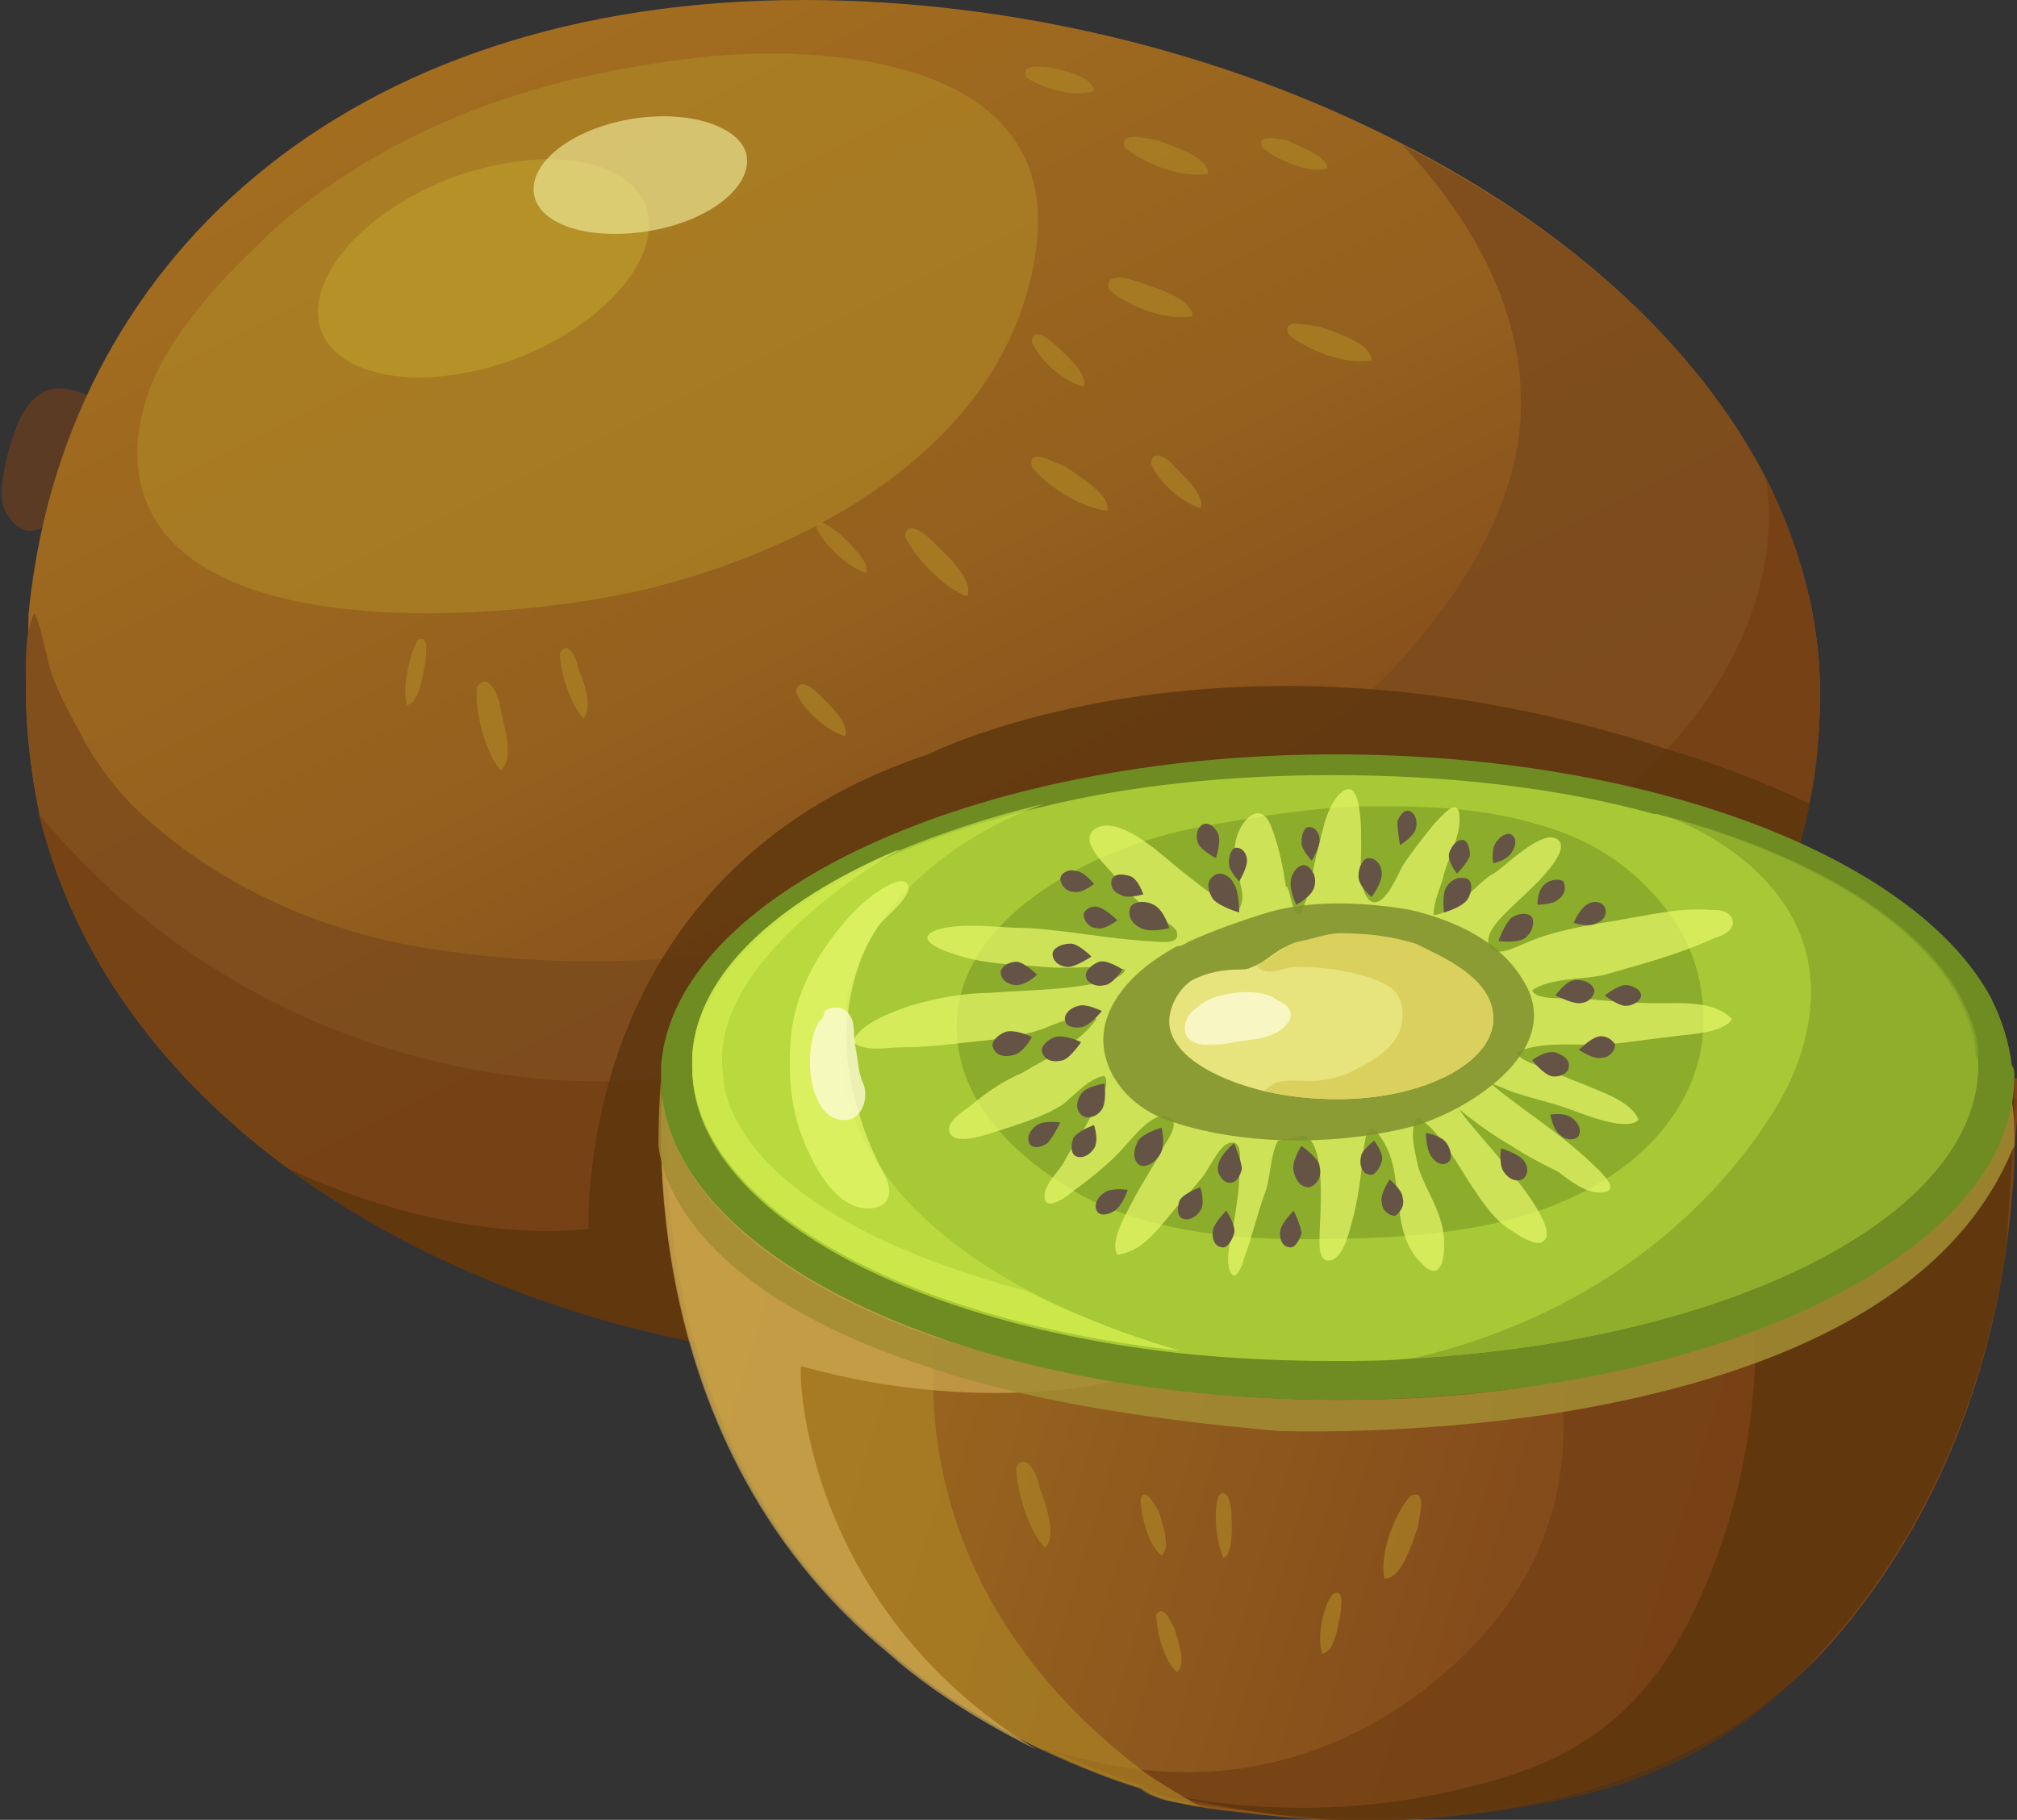 <?xml version="1.0" encoding="utf-8"?>
<!-- Generator: Adobe Illustrator 25.2.3, SVG Export Plug-In . SVG Version: 6.00 Build 0)  -->
<svg version="1.1" id="Capa_1" xmlns="http://www.w3.org/2000/svg" xmlns:xlink="http://www.w3.org/1999/xlink" x="0px" y="0px"
	 width="77.8px" height="70.2px" viewBox="0 0 77.8 70.2" style="enable-background:new 0 0 77.8 70.2;" xml:space="preserve">
<rect x="0" y="0" width="77.8" height="70.2" fill="#333333" stroke="none"/>
<style type="text/css">
	.st0{fill:#5C3B25;}
	.st1{fill:url(#SVGID_1_);}
	.st2{opacity:0.86;fill:#7D4C1C;}
	.st3{opacity:0.86;fill:#754114;}
	.st4{opacity:0.66;fill:#AD8625;}
	.st5{opacity:0.7;fill:#BB9B2A;}
	.st6{opacity:0.6;fill:#F5F2A2;}
	.st7{opacity:0.79;fill:#5B340D;}
	.st8{fill:url(#SVGID_2_);}
	.st9{opacity:0.66;fill:#D2AD57;}
	.st10{opacity:0.86;fill:#A48D34;}
	.st11{fill:#6E8C22;}
	.st12{fill:#A7C935;}
	.st13{opacity:0.75;fill:#85A52A;}
	.st14{opacity:0.69;fill:#C1E045;}
	.st15{opacity:0.69;fill:#EAFB6C;}
	.st16{opacity:0.69;fill:#D5ED4F;}
	.st17{opacity:0.67;fill:#7F9E27;}
	.st18{opacity:0.86;fill:#82912F;}
	.st19{fill:#E7E37D;}
	.st20{fill:#DAD05D;}
	.st21{opacity:0.79;fill:#FDFCD4;}
	.st22{fill:#655446;}
</style>
<g>
	<path class="st0" d="M3.7,15.4c-1.4-0.7-2.3-0.6-3,0.9c-0.3,0.7-0.9,2.7-0.5,3.4c1.4,2.7,4.1-2.4,3.4-4.1
		C3.3,15.4,3.3,15.6,3.7,15.4z"/>
	<linearGradient id="SVGID_1_" gradientUnits="userSpaceOnUse" x1="20.011" y1="-3.97" x2="51.005" y2="57.957">
		<stop  offset="2.328570e-02" style="stop-color:#A56F20"/>
		<stop  offset="0.44" style="stop-color:#93601E"/>
		<stop  offset="0.73" style="stop-color:#80451A"/>
	</linearGradient>
	<path class="st1" d="M70.2,26.7c0,15-14.9,25.9-34,25.9c-17.1,0-31.8-8.7-34.7-21.3c-0.3-1.5-0.5-3.1-0.5-4.7c0-1,0.1-1.9,0.1-2.9
		C2.4,10.2,13.2,0,31,0C39,0,47.2,2,54,5.5l0,0c6.3,3.2,11.3,7.6,14,12.8C69.4,21,70.2,23.8,70.2,26.7z"/>
	<path class="st2" d="M70.2,26.7c0,15-14.9,25.9-34,25.9c-17.1,0-31.8-8.7-34.7-21.3c-0.3-1.5-0.5-3.1-0.5-4.6c0-0.9-0.1-2.1,0.3-3
		c0.1-0.3,0.6,2,0.6,2c0.2,0.7,0.7,1.7,1.1,2.4c0.7,1.4,1.7,2.7,2.9,3.7c3,2.6,6.8,4.2,10.7,4.8c5.7,0.9,11.7,0.5,17.3-0.9
		c3.1-0.8,5.9-2.1,8.9-3.1c2.4-0.8,4.1-1.9,6.2-3.2c1.8-1.1,3.6-2.3,5-3.9c1.8-2,3.4-4.3,4.2-6.9c1.5-4.9-0.8-9.5-4.1-13
		c6.3,3.2,11.3,7.6,14,12.8C69.4,21,70.2,23.8,70.2,26.7z"/>
	<path class="st3" d="M70.2,26.7c0,1.5-0.1,2.9-0.4,4.3c-2.5,12.8-16.3,21.7-33.6,21.7c-9.8,0-18.7-2.9-25.2-7.7c0,0,0,0,0,0
		c-4.8-3.6-8.2-8.2-9.5-13.6l0,0c8.3,10,19.4,10.4,22,10.3c0.4,0,0.6,0,0.6,0c24.2-1.7,35.3-7.4,40.2-12.8c5-5.4,3.8-10.4,3.8-10.5
		C69.4,21,70.2,23.8,70.2,26.7z"/>
	<path class="st4" d="M7.5,12.1c-1.2,1.5-2.1,3.2-2.2,5.1C5,25.6,21,23.9,25.8,22.5C32,20.8,39.2,16.7,40,9.3c0.7-7-8-7.6-12.9-7.1
		c-2.6,0.3-5.2,0.8-7.6,1.6c-3.3,1.1-6.4,2.8-9,5.1C9.5,9.9,8.4,10.9,7.5,12.1z"/>
	<path class="st5" d="M24.9,7.9c0.7,1.9-1.4,4.5-4.9,5.9c-3.4,1.3-6.8,0.9-7.6-1c-0.7-1.9,1.4-4.5,4.9-5.9C20.8,5.6,24.1,6,24.9,7.9
		z"/>
	<path class="st6" d="M28.8,6c0.2,1.2-1.4,2.5-3.7,2.9c-2.3,0.4-4.3-0.2-4.5-1.4c-0.2-1.2,1.4-2.5,3.7-2.9C26.6,4.2,28.6,4.9,28.8,6
		z"/>
	<path class="st7" d="M69.8,31c-2.5,12.8-16.3,21.7-33.6,21.7c-9.8,0-18.7-2.9-25.2-7.7c0.3,0.2,6.1,3,11.7,2.4c0,0-0.1-2.5,0.8-5.7
		c1.2-4.3,4.4-10,12.3-12.6c0,0,11.4-5.8,28.5-0.2C66,29.4,67.9,30.1,69.8,31z"/>
	<linearGradient id="SVGID_2_" gradientUnits="userSpaceOnUse" x1="26.155" y1="44.778" x2="72.834" y2="58.998">
		<stop  offset="0" style="stop-color:#A56F20"/>
		<stop  offset="0.329" style="stop-color:#93601E"/>
		<stop  offset="0.851" style="stop-color:#80451A"/>
	</linearGradient>
	<path class="st8" d="M77.6,46.2c-0.5,6.3-2.8,12.4-6.9,17.1c-1.4,1.6-3,2.8-4.7,3.8c-3.6,2-7.8,2.9-11.9,3.1
		c-1.8,0.1-3.7,0-5.5-0.2c-0.7-0.1-2.2-0.2-3.3-0.5c-0.5-0.1-1-0.3-1.2-0.5c-1.3-0.4-2.5-0.9-3.6-1.4c0,0,0,0,0,0
		c-0.1-0.1-0.2-0.1-0.3-0.1c0,0,0,0,0,0c-3.7-1.8-5.7-3.7-5.7-3.7c-10.4-8.5-8.7-22.2-8.7-22.2h52.1c0,0.3,0,0.6,0,0.9
		C77.7,43.7,77.7,44.9,77.6,46.2z"/>
	<path class="st3" d="M77.7,44.2c0,0.7,0,1.3-0.1,1.9c-0.5,6.3-2.8,12.4-6.9,17.1c-1.4,1.6-3,2.8-4.7,3.8c-3.6,2-7.8,2.9-11.9,3.1
		c-1.8,0.1-3.7,0-5.5-0.2c-0.7-0.1-2.2-0.2-3.3-0.5c-0.5-0.1-1-0.3-1.2-0.5c-1.3-0.4-2.5-0.9-3.6-1.4c1.4,0.4,2.6,0.7,3.9,0.8
		c8.8,0.8,13.6-6.2,13.6-6.2c2-2.7,2.4-5.5,2.3-7.7c0-0.4-0.1-0.8-0.1-1.2c-0.3-2-1-3.4-1-3.4l6.7-5.2l11.8-2.2l0.1,0
		C77.7,43,77.7,43.6,77.7,44.2z"/>
	<path class="st7" d="M66.1,67.2c-1.7,1-3.5,1.7-5.3,2.1c-2.2,0.5-4.5,0.8-6.7,0.9c-3.5,0.2-6.7-0.4-10.1-1.2c4.2,1,8.6,1,12.8-0.1
		c3.7-0.9,6.2-2.5,8.1-5.9c1.9-3.5,2.9-7.8,2.8-11.7l5.3-9.8h4.6c0.3,0-0.2,5.9-0.2,6.5c-0.8,5.9-3.3,11.6-7.3,15.9
		C68.9,65.2,67.6,66.3,66.1,67.2z"/>
	<path class="st4" d="M46.3,69.7l-1.1-0.2c-0.5-0.1-1-0.3-1.2-0.5c-1.3-0.4-2.5-0.9-3.6-1.4c0,0,0,0,0,0c-3.9-1.8-6.1-3.9-6.1-3.9
		c-7.6-6.2-8.7-15.2-8.8-19.6c0,0,0,0,0,0v0c0-1.6,0.1-2.6,0.1-2.6H29l4.6,4.3l2.6,5.2c0,0,0,0.2-0.1,0.5c0,0.3-0.1,0.7-0.1,1.2
		c-0.1,3.2,0.6,10,8.2,15.7C44.6,68.7,45.8,69.4,46.3,69.7z"/>
	<path class="st9" d="M40,67.5c-3.7-1.8-5.7-3.7-5.7-3.7c-10.4-8.5-8.7-22.2-8.7-22.2h3.8l13.5,11.7c0,0-5.2,1.3-12-0.6
		C30.8,52.6,30.8,61.9,40,67.5z"/>
	<path class="st10" d="M77.7,44.2l-0.1,0.2c-2.7,6.4-10.7,9-17.5,10.1c-5.8,0.9-10.8,0.7-10.8,0.7c-5.7-0.5-10-1.3-13.3-2.4
		c-9.7-3.1-10.5-7.7-10.6-8.6c0,0,0,0,0,0v0c0-1.6,0.1-2.6,0.1-2.6c0,4.1,4.2,7.8,10.6,10C40.5,53,45.8,54,51.6,54
		c3,0,5.8-0.2,8.4-0.7c9.7-1.6,16.8-5.8,17.5-10.8l0.1,0C77.7,43,77.7,43.6,77.7,44.2z"/>
	<path class="st11" d="M77.7,41.5C77.7,48.4,66,54,51.6,54c-14.4,0-26.1-5.6-26.1-12.4c0-0.1,0-0.3,0-0.5c0.5-6.6,12-12,26-12
		c12.2,0,22.4,4,25.3,9.4c0.4,0.8,0.7,1.7,0.8,2.6C77.7,41.2,77.7,41.4,77.7,41.5z"/>
	<path class="st12" d="M76.3,41.1c0,5.8-9.5,10.6-21.8,11.3c-1,0.1-2,0.1-3,0.1c-2.1,0-4.1-0.1-6-0.3c-10.8-1.2-18.8-5.7-18.8-11
		c0-0.1,0-0.3,0-0.4c0.3-4.2,5.8-7.9,13.6-9.7c0,0,0,0,0,0c3.3-0.8,7.1-1.2,11.1-1.2c4.5,0,8.8,0.5,12.4,1.5c0,0,0,0,0.1,0
		c5.7,1.5,9.9,4,11.6,7c0.4,0.8,0.7,1.5,0.7,2.3C76.3,40.8,76.3,41,76.3,41.1z"/>
	<path class="st13" d="M76.3,41.1c0,5.8-9.5,10.6-21.8,11.3c11.1-2.6,14.6-10.8,14.6-10.8c3.1-7.2-4.3-10-5.1-10.2
		c5.7,1.5,9.9,4,11.6,7c0.4,0.8,0.7,1.5,0.7,2.3C76.3,40.8,76.3,41,76.3,41.1z"/>
	<path class="st14" d="M45.5,52.1c-10.8-1.2-18.8-5.7-18.8-11c0-0.1,0-0.3,0-0.4c0.2-3.1,3.2-5.9,7.9-7.9c0.1,0,0.1,0,0.1,0
		c1.7-0.7,3.5-1.3,5.6-1.8c-0.9,0.3-8.3,3-7.8,10.1c0,0-0.2,4.8,7.2,8.7C41.2,50.6,43.1,51.4,45.5,52.1z"/>
	<path class="st15" d="M35,34.1c0.3,0.4-0.9,1.3-1.1,1.6c-0.5,0.7-0.8,1.5-1,2.3c-0.4,1.6-0.3,3.3,0.2,4.8c0.2,0.8,0.5,1.5,0.9,2.3
		c0.3,0.5,0.6,1.3-0.3,1.5c-1.4,0.2-2.3-1.6-2.7-2.6c-0.5-1.2-0.6-2.5-0.5-3.9c0.1-1.4,0.7-2.7,1.5-3.8c0.5-0.7,1.2-1.5,2-2
		C34.2,34.2,34.8,33.8,35,34.1z"/>
	<path class="st16" d="M45.5,52.1c-10.8-1.2-18.8-5.7-18.8-11c0-0.1,0-0.3,0-0.4c0.2-3.1,3.2-5.9,7.9-7.9c-0.8,0.5-7.4,4.4-6.7,8.7
		c0,0-0.3,5.1,11.7,8.3C41.2,50.6,43.1,51.4,45.5,52.1z"/>
	<path class="st17" d="M65.7,39.7c-0.1,2-1.2,3.8-2.8,5.1c-3.5,2.8-8.4,3-12.8,3c-2.8,0-6-0.4-8.4-1.7c-2.5-1.4-4.8-3.6-4.8-6.5
		c0-4.3,5.5-7,9.4-7.7c2.2-0.4,4.5-0.8,6.8-0.8c2.2,0,4.2,0.1,6.2,0.7c1.5,0.4,2.8,1.1,3.9,2.1c1.6,1.5,2.4,3.1,2.5,5.1
		C65.7,39.3,65.7,39.5,65.7,39.7z"/>
	<path class="st15" d="M50.2,35.2c0.3-0.7,0.4-1.5,0.6-2.3c0.2-0.7,0.3-1.6,0.8-2.2c1-1.1,0.9,1.6,0.9,2.1c0,0.5-0.1,1.5,0.3,1.9
		c0.5,0.5,1.1-0.9,1.3-1.3c0.4-0.6,0.8-1.1,1.2-1.6c0.3-0.3,1-1.2,1-0.2c0,0.7-0.4,1.4-0.6,2.1c-0.1,0.5-0.4,1-0.4,1.6
		c0.9-0.1,1.6-1.2,2.3-1.6c0.4-0.2,1.9-1.8,2.5-1.3c0.6,0.5-1.4,2.2-1.7,2.5c-0.3,0.3-1,0.9-1,1.4c0.1,0.8,1.1,0.2,1.4,0.1
		c1.1-0.5,2.4-0.7,3.6-0.9c1.2-0.2,2.4-0.5,3.6-0.4c0.3,0,0.6,0,0.8,0.3c0.2,0.5-0.4,0.7-0.7,0.8c-1.3,0.6-2.8,1-4.2,1.4
		c-0.8,0.2-2.1,0.1-2.8,0.6c0.1,0.4,1.4,0.3,1.7,0.3c1.1,0.1,2.1,0.2,3.2,0.2c0.9,0,2.1-0.1,2.8,0.6c-0.3,0.6-1.9,0.6-2.4,0.7
		c-1,0.1-2,0.3-3,0.3c-0.9,0-2.1-0.1-2.9,0.3c0.1,0.3,0.8,0.5,1.1,0.6c0.6,0.3,1.2,0.5,1.9,0.8c0.5,0.2,1.5,0.6,1.7,1.2
		c-0.5,0.5-2.3-0.3-2.9-0.5c-0.6-0.2-1.1-0.3-1.7-0.5c-0.4-0.1-0.7-0.3-1.1-0.4c1.2,1,2.5,1.8,3.6,2.8c0.3,0.3,1.7,1.4,0.6,1.4
		c-0.6,0-1.2-0.5-1.6-0.8c-0.6-0.3-1.2-0.6-1.8-1c-0.7-0.4-1.4-0.9-2-1.4c0.2,0.5,4.2,4.5,3.2,5.1c-0.3,0.2-1-0.3-1.3-0.5
		c-0.6-0.4-1-1-1.4-1.6c-0.6-0.9-1.2-2.1-2.1-2.7c-0.4,0.4-0.1,1.4,0,1.9c0.2,0.7,0.7,1.4,0.9,2.2c0.2,0.6,0.2,2.6-0.8,1.5
		c-1.3-1.3-0.5-3.5-1.6-4.9c-0.4-0.6-0.5-0.1-0.6,0.5c-0.1,1-0.2,2-0.5,3c-0.1,0.4-0.3,1.1-0.7,1.3c-0.6,0.2-0.5-0.7-0.5-1
		c0-0.6,0.3-3.5-0.6-3.8c-0.1,0-0.9,0.2-1,0.2C49,44.5,49,45.5,48.8,46c-0.3,0.8-0.5,1.7-0.8,2.5c-0.1,0.4-0.4,1.1-0.6,0.4
		c-0.1-0.5,0.1-1.3,0.2-1.8c0.1-0.6,0.2-1.2,0.2-1.8c0-0.4,0.2-1.4-0.4-1.2c-0.4,0.1-0.8,1.1-1.1,1.4c-0.4,0.5-0.8,0.9-1.2,1.4
		c-0.5,0.6-1.1,1.4-2,1.5c-0.3-0.5,0.3-1.5,0.5-1.9c0.4-0.8,0.9-1.5,1.3-2.3c0.2-0.3,0.6-0.9,0.2-1.1c-0.6-0.3-1.4,0.8-1.7,1.1
		c-0.6,0.7-1.4,1.3-2.2,1.9c-0.4,0.3-1,0.6-0.9-0.1c0.1-0.4,0.5-0.8,0.7-1.1c0.3-0.6,0.7-1.1,1-1.7c0.2-0.4,0.9-1.3,0.6-1.7
		c-0.6,0.1-1.1,0.7-1.6,1.1c-0.6,0.4-1.5,0.7-2.1,0.9c-0.4,0.1-1.8,0.7-2.2,0.3c-0.4-0.5,0.6-1,0.8-1.2c0.6-0.5,1.2-0.9,1.9-1.2
		c1-0.6,2.2-1.1,2.9-2.1c-0.5-0.3-1.6,0.2-2.1,0.4c-0.9,0.3-1.8,0.4-2.8,0.5c-0.9,0.1-1.7,0.2-2.6,0.2c-0.6,0-1.4,0.2-1.9-0.2
		c0.2-0.7,1.6-1.2,2.2-1.4c1-0.3,2.1-0.5,3.1-0.5c1.2-0.1,2.5-0.1,3.7-0.3c0.4-0.1,1.4-0.2,1.5-0.6c-0.9-0.2-2.1,0-3.1-0.1
		c-1.2-0.1-2.4-0.1-3.5-0.5c-0.7-0.2-1.7-0.7-0.4-1c1-0.2,2.2,0,3.3,0c1.5,0.1,3,0.4,4.5,0.5c0.4,0,1.3,0.2,1.2-0.3
		c0-0.3-0.8-0.6-1-0.8c-0.5-0.4-1-0.9-1.4-1.4c-0.3-0.4-1.4-1.3-0.8-1.8c0.8-0.6,2.3,0.7,2.9,1.2c0.7,0.6,1.5,1.2,2.2,1.7
		c0.4,0.3,0.5,0.3,0.6-0.1c0.1-0.4-0.2-1.1-0.2-1.4c-0.1-0.4-0.1-0.8,0-1.1c0.2-0.7,0.9-1.4,1.3-0.5c0.3,0.7,0.5,1.7,0.6,2.4
		C49.8,34.2,49.8,35.5,50.2,35.2z"/>
	<path class="st18" d="M45.9,36.3c-0.2,0.1-0.3,0.2-0.5,0.2c-1.1,0.6-2.1,1.4-2.6,2.5c-0.8,1.8,0.5,3.6,2.2,4.2c2.8,1,6.4,1,9.3,0.3
		c2.1-0.5,6.1-2.9,4.5-5.6c-0.9-1.6-2.7-2.4-4.4-2.8c-1.7-0.3-3.8-0.4-5.5,0.1C47.9,35.5,46.8,35.9,45.9,36.3z"/>
	<path class="st19" d="M57.6,39.3c0,1.7-2.7,3.1-6,3.1c-1,0-1.9-0.1-2.8-0.3c-2.1-0.5-3.7-1.5-3.7-2.7c0-0.6,0.4-1.3,0.9-1.6
		c0.6-0.3,1.2-0.4,1.8-0.4c0.2,0,0.3,0,0.5-0.1c0.6-0.2,1-0.8,1.7-0.9c0.5-0.1,1-0.3,1.5-0.3c1,0,1.9,0.1,2.9,0.4
		C55.6,36.9,57.6,37.7,57.6,39.3z"/>
	<path class="st20" d="M57.6,39.3c0,1.7-2.7,3.1-6,3.1c-1,0-1.9-0.1-2.8-0.3c0-0.1,0.1-0.1,0.2-0.2c0.3-0.3,1.1-0.2,1.5-0.2
		c0.5,0,1-0.1,1.5-0.3c0.8-0.4,2.1-1,2.1-2.2c0-1-0.5-1.2-1.3-1.5c-1-0.3-1.8-0.4-2.8-0.4c-0.5,0-1.1,0.4-1.5,0c0,0,0,0,0-0.1
		c0.6-0.2,1-0.8,1.7-0.9c0.5-0.1,1-0.3,1.5-0.3c1,0,1.9,0.1,2.9,0.4C55.6,36.9,57.6,37.7,57.6,39.3z"/>
	<path class="st21" d="M31.6,39.4c-0.7,1.1-0.4,4,1.1,3.8c0.6-0.1,0.8-0.9,0.6-1.4c-0.2-0.4-0.2-0.9-0.3-1.4c-0.1-0.4,0-0.9-0.2-1.2
		c-0.2-0.4-0.7-0.4-1-0.2C31.8,39.2,31.7,39.3,31.6,39.4z"/>
	<path class="st21" d="M47.1,38.4c-0.5,0.1-0.9,0.4-1.2,0.7c-0.4,0.6-0.2,1.1,0.5,1.2c0.4,0,0.8,0,1.2-0.1c0.6-0.1,1.2-0.1,1.7-0.4
		c0.6-0.4,0.7-0.9,0-1.2C48.8,38.2,47.9,38.2,47.1,38.4z"/>
	<path class="st22" d="M41.8,39.6c-0.3,0.1-0.7,0-0.7-0.2c-0.1-0.2,0.1-0.5,0.5-0.6c0.3-0.1,0.9,0.2,0.9,0.2S42.1,39.5,41.8,39.6z"
		/>
	<path class="st22" d="M42.5,42.8c-0.2,0.3-0.6,0.4-0.8,0.2c-0.2-0.2-0.2-0.5,0-0.8c0.2-0.3,0.9-0.4,0.9-0.4S42.7,42.5,42.5,42.8z"
		/>
	<path class="st22" d="M47.9,45.1c-0.1,0.4-0.3,0.6-0.6,0.5c-0.2-0.1-0.4-0.4-0.3-0.7c0.1-0.4,0.6-0.8,0.6-0.8S47.9,44.8,47.9,45.1z
		"/>
	<path class="st22" d="M41,40.9c-0.4,0.1-0.7,0-0.8-0.3c-0.1-0.2,0.2-0.5,0.5-0.6c0.4-0.1,1,0.2,1,0.2S41.3,40.8,41,40.9z"/>
	<path class="st22" d="M39.1,40.7c-0.4,0.1-0.7,0-0.8-0.3c-0.1-0.2,0.2-0.5,0.5-0.6c0.4-0.1,1,0.2,1,0.2S39.5,40.6,39.1,40.7z"/>
	<path class="st22" d="M39.2,38c-0.3,0-0.6-0.2-0.6-0.5c0-0.2,0.3-0.4,0.6-0.4c0.3,0,0.8,0.5,0.8,0.5S39.6,38,39.2,38z"/>
	<path class="st22" d="M62.7,38c0.3,0,0.6,0.2,0.6,0.4s-0.3,0.4-0.6,0.4c-0.3,0-0.8-0.4-0.8-0.4S62.4,38,62.7,38z"/>
	<path class="st22" d="M42.2,44.3c-0.2,0.3-0.5,0.4-0.7,0.3c-0.2-0.1-0.2-0.4-0.1-0.7c0.2-0.3,0.8-0.5,0.8-0.5S42.4,44,42.2,44.3z"
		/>
	<path class="st22" d="M40.4,44.1c-0.3,0.2-0.6,0.2-0.7,0c-0.1-0.2,0-0.5,0.3-0.7c0.3-0.2,0.9-0.1,0.9-0.1S40.6,43.9,40.4,44.1z"/>
	<path class="st22" d="M47.6,47.6c-0.1,0.3-0.3,0.6-0.5,0.5c-0.2,0-0.4-0.3-0.3-0.7c0.1-0.3,0.5-0.7,0.5-0.7S47.7,47.3,47.6,47.6z"
		/>
	<path class="st22" d="M50.2,47.6c-0.1,0.3-0.3,0.6-0.5,0.5c-0.2,0-0.4-0.3-0.3-0.7c0.1-0.3,0.5-0.7,0.5-0.7S50.2,47.3,50.2,47.6z"
		/>
	<path class="st22" d="M53.3,44.8c-0.1,0.3-0.3,0.6-0.5,0.5c-0.2,0-0.4-0.3-0.3-0.7C52.5,44.4,53,44,53,44S53.4,44.5,53.3,44.8z"/>
	<path class="st22" d="M54.1,46.2c0.1,0.3-0.1,0.6-0.3,0.7c-0.2,0-0.5-0.2-0.5-0.5c-0.1-0.3,0.3-0.9,0.3-0.9S54.1,45.9,54.1,46.2z"
		/>
	<path class="st22" d="M43,46.7c-0.3,0.2-0.6,0.2-0.7,0c-0.1-0.2,0-0.5,0.3-0.7c0.3-0.2,0.9-0.1,0.9-0.1S43.3,46.5,43,46.7z"/>
	<path class="st22" d="M46.3,46.7c-0.2,0.3-0.5,0.4-0.7,0.3c-0.2-0.1-0.2-0.4-0.1-0.7c0.2-0.3,0.8-0.5,0.8-0.5S46.5,46.4,46.3,46.7z
		"/>
	<path class="st22" d="M60.6,43.1c0.3,0.2,0.4,0.5,0.3,0.7c-0.1,0.2-0.5,0.2-0.7,0c-0.3-0.2-0.4-0.8-0.4-0.8S60.3,42.9,60.6,43.1z"
		/>
	<path class="st22" d="M58.8,44.8c0.2,0.3,0.1,0.6-0.1,0.7s-0.5,0-0.7-0.3c-0.2-0.3-0.1-0.9-0.1-0.9S58.6,44.5,58.8,44.8z"/>
	<path class="st22" d="M55.8,44.1c0.2,0.3,0.2,0.6,0.1,0.7c-0.2,0.2-0.5,0.1-0.7-0.2c-0.2-0.3-0.2-0.9-0.2-0.9S55.6,43.8,55.8,44.1z
		"/>
	<path class="st22" d="M41.2,37.3c-0.3,0-0.6-0.2-0.6-0.5c0-0.2,0.3-0.4,0.7-0.4c0.3,0,0.8,0.5,0.8,0.5S41.5,37.3,41.2,37.3z"/>
	<path class="st22" d="M43.2,34.5c-0.3-0.1-0.4-0.4-0.3-0.6c0.1-0.2,0.4-0.2,0.7-0.1c0.3,0.1,0.5,0.7,0.5,0.7S43.4,34.7,43.2,34.5z"
		/>
	<path class="st22" d="M46.2,32.5c-0.1-0.3,0-0.6,0.2-0.7c0.2-0.1,0.5,0.1,0.6,0.4c0.1,0.3-0.1,0.9-0.1,0.9S46.3,32.8,46.2,32.5z"/>
	<path class="st22" d="M47.4,33.3c0-0.3,0.1-0.6,0.3-0.6c0.2,0,0.4,0.2,0.4,0.5c0,0.3-0.3,0.8-0.3,0.8S47.4,33.6,47.4,33.3z"/>
	<path class="st22" d="M50.2,32.5c0-0.3,0.1-0.6,0.3-0.6c0.2,0,0.4,0.2,0.4,0.5c0,0.3-0.3,0.8-0.3,0.8S50.2,32.8,50.2,32.5z"/>
	<path class="st22" d="M55.9,32.9c0.1-0.3,0.3-0.5,0.5-0.5c0.2,0,0.3,0.3,0.3,0.6c-0.1,0.3-0.5,0.7-0.5,0.7S55.8,33.2,55.9,32.9z"/>
	<path class="st22" d="M59.6,34.1c0.2-0.2,0.6-0.2,0.7-0.1c0.1,0.2,0.1,0.5-0.2,0.7c-0.2,0.2-0.8,0.2-0.8,0.2S59.3,34.3,59.6,34.1z"
		/>
	<path class="st22" d="M61.2,34.9c0.3-0.2,0.6-0.1,0.7,0.1c0.1,0.2,0,0.5-0.3,0.6c-0.3,0.2-0.9,0-0.9,0S60.9,35.1,61.2,34.9z"/>
	<path class="st22" d="M57.7,32.5c0.2-0.3,0.5-0.4,0.6-0.3c0.2,0.1,0.2,0.4,0,0.7c-0.2,0.3-0.7,0.4-0.7,0.4S57.5,32.8,57.7,32.5z"/>
	<path class="st22" d="M53.9,31.7c0.1-0.3,0.3-0.5,0.5-0.4c0.2,0.1,0.3,0.4,0.2,0.7c-0.1,0.3-0.6,0.6-0.6,0.6S53.9,32,53.9,31.7z"/>
	<path class="st22" d="M42.3,35.8c-0.3,0-0.5-0.3-0.5-0.5c0-0.2,0.3-0.4,0.6-0.3c0.3,0.1,0.7,0.5,0.7,0.5S42.6,35.9,42.3,35.8z"/>
	<path class="st22" d="M41.4,34.4c-0.3,0-0.5-0.3-0.5-0.5c0-0.2,0.3-0.4,0.6-0.3c0.3,0,0.7,0.5,0.7,0.5S41.7,34.5,41.4,34.4z"/>
	<path class="st22" d="M42.6,38c-0.3,0.1-0.7-0.1-0.7-0.3c-0.1-0.2,0.2-0.5,0.5-0.6c0.3-0.1,0.9,0.3,0.9,0.3S42.9,38,42.6,38z"/>
	<path class="st22" d="M60,40.6c0.3,0.1,0.6,0.3,0.5,0.6c0,0.2-0.4,0.4-0.7,0.3c-0.3-0.1-0.7-0.6-0.7-0.6S59.6,40.5,60,40.6z"/>
	<path class="st22" d="M61.6,40c0.3-0.1,0.6,0.1,0.7,0.3c0,0.2-0.2,0.5-0.5,0.5c-0.3,0.1-0.9-0.3-0.9-0.3S61.3,40.1,61.6,40z"/>
	<path class="st22" d="M60.8,37.8c0.3,0,0.6,0.1,0.7,0.4c0,0.2-0.2,0.5-0.6,0.5c-0.3,0-0.9-0.3-0.9-0.3S60.4,37.8,60.8,37.8z"/>
	<path class="st22" d="M44,35.8c-0.4-0.2-0.5-0.5-0.4-0.8c0.1-0.2,0.5-0.3,0.9-0.1c0.4,0.2,0.6,0.9,0.6,0.9S44.4,36,44,35.8z"/>
	<path class="st22" d="M44.7,44.6c-0.2,0.3-0.6,0.5-0.8,0.3c-0.2-0.2-0.2-0.5,0-0.9c0.2-0.3,0.9-0.5,0.9-0.5S45,44.2,44.7,44.6z"/>
	<path class="st22" d="M50.9,45c0.1,0.4-0.1,0.7-0.4,0.8c-0.3,0-0.5-0.2-0.6-0.6c-0.1-0.4,0.3-1,0.3-1S50.9,44.7,50.9,45z"/>
	<path class="st22" d="M46.8,34.7c-0.2-0.3-0.3-0.7,0-0.9c0.2-0.2,0.6-0.1,0.8,0.3c0.2,0.3,0.2,1.1,0.2,1.1S47.1,35,46.8,34.7z"/>
	<path class="st22" d="M49.8,33.9c0.1-0.4,0.4-0.6,0.6-0.5c0.2,0.1,0.4,0.4,0.3,0.8c-0.1,0.4-0.7,0.7-0.7,0.7S49.7,34.3,49.8,33.9z"
		/>
	<path class="st22" d="M52.4,33.8c0-0.4,0.2-0.7,0.4-0.7c0.3,0,0.5,0.3,0.5,0.6c0,0.4-0.4,0.9-0.4,0.9S52.4,34.2,52.4,33.8z"/>
	<path class="st22" d="M55.8,34.2c0.2-0.3,0.5-0.4,0.8-0.3c0.2,0.1,0.2,0.5,0,0.8c-0.2,0.3-0.9,0.5-0.9,0.5S55.6,34.5,55.8,34.2z"/>
	<path class="st22" d="M58.3,35.4c0.3-0.2,0.7-0.2,0.8,0c0.1,0.2,0,0.6-0.3,0.8c-0.3,0.2-1,0.1-1,0.1S58,35.7,58.3,35.4z"/>
	<path class="st4" d="M42.8,11.2c0.7,0.6,2.2,1.2,3.2,1c0-0.7-1.5-1.1-2-1.3C43.7,10.8,42.5,10.4,42.8,11.2z"/>
	<path class="st4" d="M43.4,5.7c0.7,0.6,2.2,1.2,3.2,1c0-0.7-1.5-1.1-2-1.3C44.4,5.4,43.1,5,43.4,5.7z"/>
	<path class="st4" d="M48.7,5.7c0.6,0.5,1.8,1,2.5,0.8c0-0.5-1.2-0.9-1.6-1.1C49.4,5.4,48.4,5.1,48.7,5.7z"/>
	<path class="st4" d="M49.7,12.9c0.7,0.6,2.2,1.2,3.2,1c0-0.7-1.5-1.1-2-1.3C50.6,12.6,49.4,12.2,49.7,12.9z"/>
	<path class="st4" d="M44.4,17.9c0.3,0.7,1.2,1.5,1.9,1.7c0.2-0.5-0.7-1.3-1-1.6C45.2,17.8,44.4,17.2,44.4,17.9z"/>
	<path class="st4" d="M30.7,26.7c0.3,0.7,1.2,1.5,1.9,1.7c0.2-0.5-0.7-1.3-1-1.6C31.5,26.7,30.8,26,30.7,26.7z"/>
	<path class="st4" d="M39.8,18c0.5,0.7,1.9,1.6,2.9,1.7c0.2-0.6-1.2-1.4-1.6-1.7C40.8,17.9,39.6,17.2,39.8,18z"/>
	<path class="st4" d="M34.9,20.7c0.4,0.8,1.5,2,2.4,2.3c0.3-0.6-0.8-1.6-1.2-2C35.9,20.8,35,19.9,34.9,20.7z"/>
	<path class="st4" d="M39.2,56.6c0,0.9,0.5,2.5,1.1,3.1c0.5-0.4,0-1.8-0.2-2.3C40.1,57.1,39.6,55.9,39.2,56.6z"/>
	<path class="st4" d="M54.4,57.7c-0.6,0.7-1.2,2.2-1,3.2c0.7,0,1.1-1.5,1.3-2C54.7,58.6,55.1,57.4,54.4,57.7z"/>
	<path class="st4" d="M44,57.8c0,0.7,0.3,1.8,0.8,2.2c0.4-0.3,0-1.3-0.1-1.7C44.6,58.2,44.2,57.3,44,57.8z"/>
	<path class="st4" d="M47,57.7c-0.2,0.6-0.1,1.8,0.2,2.4c0.4-0.2,0.3-1.3,0.3-1.7C47.5,58.2,47.4,57.3,47,57.7z"/>
	<path class="st4" d="M51.4,61.5C51,62,50.8,63.2,51,63.8c0.5-0.1,0.6-1.1,0.7-1.5C51.7,62.1,51.9,61.2,51.4,61.5z"/>
	<path class="st4" d="M44.6,62.3c0,0.6,0.3,1.8,0.8,2.2c0.4-0.3,0-1.3-0.1-1.7C45.2,62.7,44.9,61.8,44.6,62.3z"/>
	<path class="st4" d="M18.4,26.5c-0.1,0.9,0.3,2.5,0.9,3.2c0.6-0.4,0.1-1.8,0-2.4C19.3,27.1,18.9,25.8,18.4,26.5z"/>
	<path class="st4" d="M31.5,20.4c0.3,0.6,1.2,1.5,1.9,1.7c0.2-0.4-0.7-1.2-1-1.5C32.2,20.5,31.5,19.8,31.5,20.4z"/>
	<path class="st4" d="M16.1,24.7c-0.3,0.6-0.6,1.8-0.4,2.5c0.5-0.1,0.6-1.2,0.7-1.6C16.4,25.4,16.6,24.4,16.1,24.7z"/>
	<path class="st4" d="M39.8,13.2c0.3,0.7,1.3,1.6,2,1.7c0.2-0.5-0.8-1.3-1.1-1.6C40.6,13.2,39.8,12.5,39.8,13.2z"/>
	<path class="st4" d="M39.6,3c0.6,0.4,1.9,0.8,2.6,0.5c-0.1-0.6-1.3-0.8-1.7-0.9C40.3,2.6,39.3,2.4,39.6,3z"/>
	<path class="st4" d="M21.6,25.2c0,0.7,0.4,2,0.9,2.5c0.4-0.4,0-1.5-0.2-1.9C22.3,25.5,21.9,24.6,21.6,25.2z"/>
</g>
</svg>
